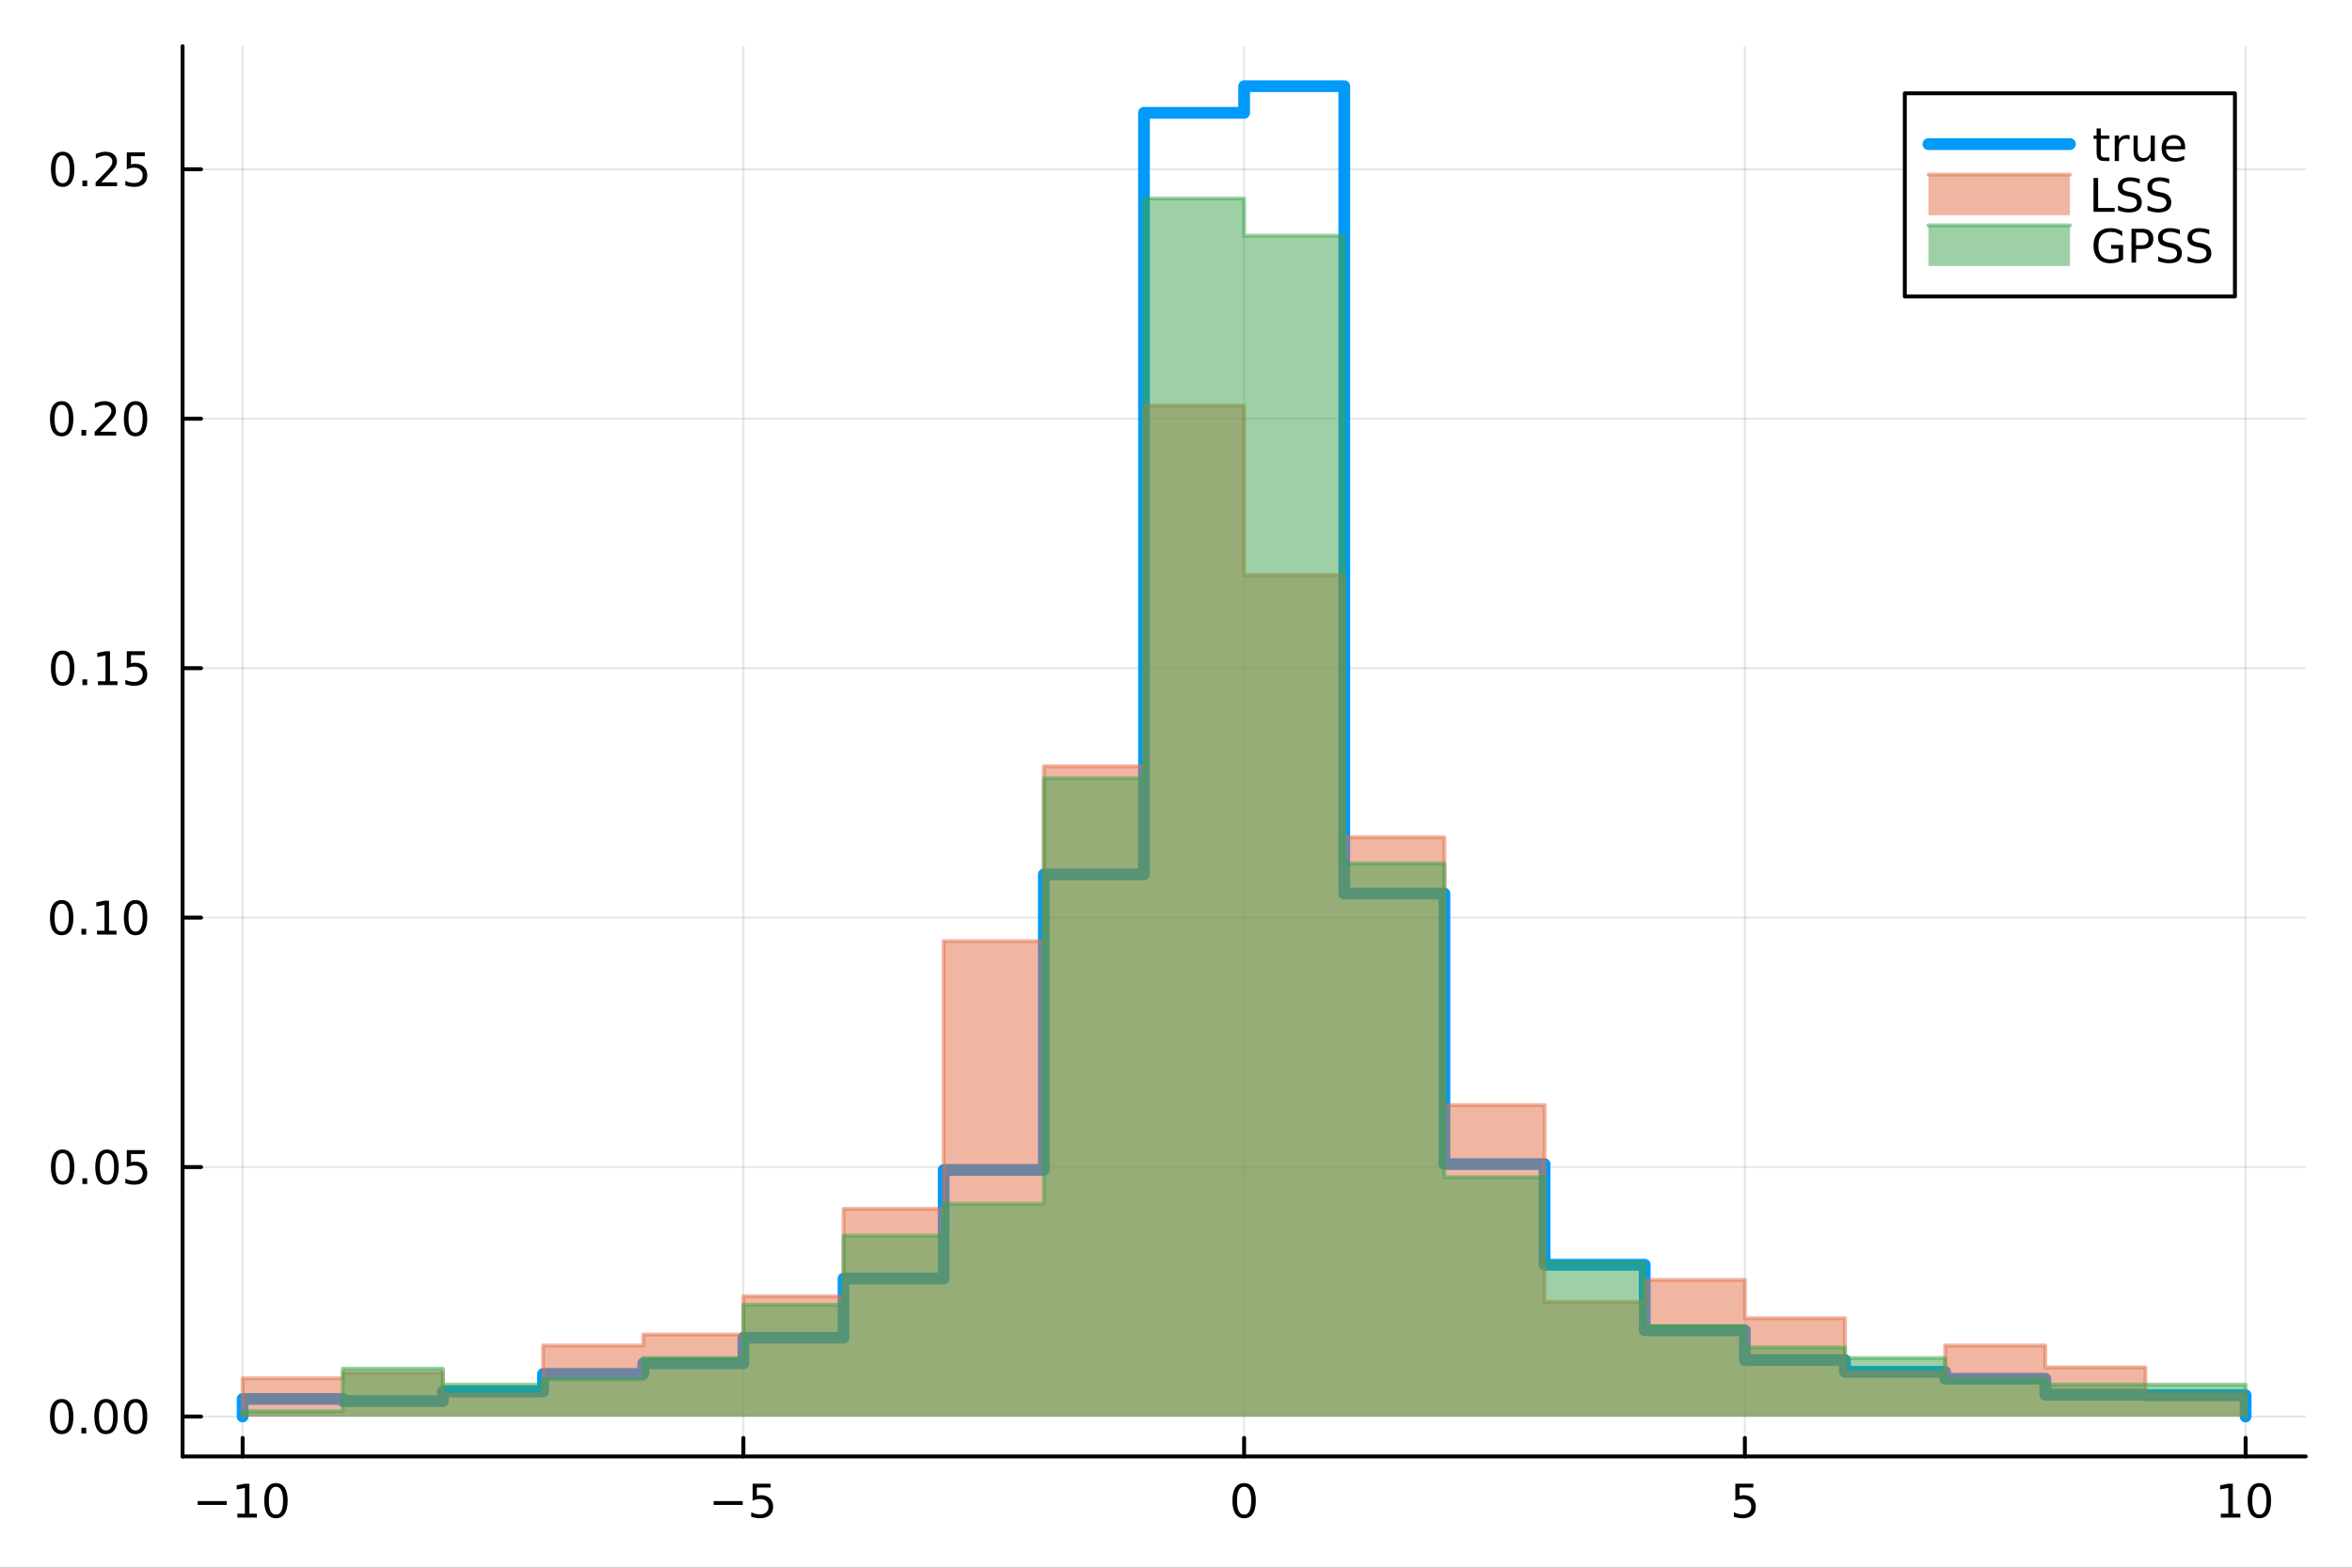 <?xml version="1.0" encoding="utf-8"?>
<svg xmlns="http://www.w3.org/2000/svg" xmlns:xlink="http://www.w3.org/1999/xlink" width="600" height="400" viewBox="0 0 2400 1600">
<rect x="0" y="0" width="2400" height="1600" fill="#333333" stroke="none"/>
<defs>
  <clipPath id="clip350">
    <rect x="0" y="0" width="2400" height="1600"/>
  </clipPath>
</defs>
<path clip-path="url(#clip350)" d="M0 1600 L2400 1600 L2400 0 L0 0  Z" fill="#ffffff" fill-rule="evenodd" fill-opacity="1"/>
<defs>
  <clipPath id="clip351">
    <rect x="480" y="0" width="1681" height="1600"/>
  </clipPath>
</defs>
<path clip-path="url(#clip350)" d="M186.274 1486.45 L2352.76 1486.45 L2352.76 47.244 L186.274 47.244  Z" fill="#ffffff" fill-rule="evenodd" fill-opacity="1"/>
<defs>
  <clipPath id="clip352">
    <rect x="186" y="47" width="2167" height="1440"/>
  </clipPath>
</defs>
<polyline clip-path="url(#clip352)" style="stroke:#000000; stroke-linecap:round; stroke-linejoin:round; stroke-width:2; stroke-opacity:0.1; fill:none" points="247.59,1486.45 247.59,47.244 "/>
<polyline clip-path="url(#clip352)" style="stroke:#000000; stroke-linecap:round; stroke-linejoin:round; stroke-width:2; stroke-opacity:0.1; fill:none" points="758.552,1486.45 758.552,47.244 "/>
<polyline clip-path="url(#clip352)" style="stroke:#000000; stroke-linecap:round; stroke-linejoin:round; stroke-width:2; stroke-opacity:0.1; fill:none" points="1269.51,1486.45 1269.51,47.244 "/>
<polyline clip-path="url(#clip352)" style="stroke:#000000; stroke-linecap:round; stroke-linejoin:round; stroke-width:2; stroke-opacity:0.1; fill:none" points="1780.48,1486.45 1780.48,47.244 "/>
<polyline clip-path="url(#clip352)" style="stroke:#000000; stroke-linecap:round; stroke-linejoin:round; stroke-width:2; stroke-opacity:0.1; fill:none" points="2291.44,1486.45 2291.44,47.244 "/>
<polyline clip-path="url(#clip350)" style="stroke:#000000; stroke-linecap:round; stroke-linejoin:round; stroke-width:4; stroke-opacity:1; fill:none" points="186.274,1486.45 2352.76,1486.45 "/>
<polyline clip-path="url(#clip350)" style="stroke:#000000; stroke-linecap:round; stroke-linejoin:round; stroke-width:4; stroke-opacity:1; fill:none" points="247.59,1486.45 247.59,1467.55 "/>
<polyline clip-path="url(#clip350)" style="stroke:#000000; stroke-linecap:round; stroke-linejoin:round; stroke-width:4; stroke-opacity:1; fill:none" points="758.552,1486.45 758.552,1467.55 "/>
<polyline clip-path="url(#clip350)" style="stroke:#000000; stroke-linecap:round; stroke-linejoin:round; stroke-width:4; stroke-opacity:1; fill:none" points="1269.51,1486.45 1269.51,1467.55 "/>
<polyline clip-path="url(#clip350)" style="stroke:#000000; stroke-linecap:round; stroke-linejoin:round; stroke-width:4; stroke-opacity:1; fill:none" points="1780.48,1486.45 1780.48,1467.55 "/>
<polyline clip-path="url(#clip350)" style="stroke:#000000; stroke-linecap:round; stroke-linejoin:round; stroke-width:4; stroke-opacity:1; fill:none" points="2291.44,1486.45 2291.44,1467.55 "/>
<path clip-path="url(#clip350)" d="M201.652 1532.02 L231.328 1532.02 L231.328 1535.95 L201.652 1535.95 L201.652 1532.02 Z" fill="#000000" fill-rule="nonzero" fill-opacity="1" /><path clip-path="url(#clip350)" d="M242.231 1544.91 L249.87 1544.91 L249.87 1518.55 L241.559 1520.21 L241.559 1515.95 L249.823 1514.29 L254.499 1514.29 L254.499 1544.91 L262.138 1544.91 L262.138 1548.85 L242.231 1548.85 L242.231 1544.91 Z" fill="#000000" fill-rule="nonzero" fill-opacity="1" /><path clip-path="url(#clip350)" d="M281.582 1517.37 Q277.971 1517.37 276.143 1520.93 Q274.337 1524.47 274.337 1531.6 Q274.337 1538.71 276.143 1542.27 Q277.971 1545.82 281.582 1545.82 Q285.217 1545.82 287.022 1542.27 Q288.851 1538.71 288.851 1531.6 Q288.851 1524.47 287.022 1520.93 Q285.217 1517.37 281.582 1517.37 M281.582 1513.66 Q287.393 1513.66 290.448 1518.27 Q293.527 1522.85 293.527 1531.6 Q293.527 1540.33 290.448 1544.94 Q287.393 1549.52 281.582 1549.52 Q275.772 1549.52 272.694 1544.94 Q269.638 1540.33 269.638 1531.6 Q269.638 1522.85 272.694 1518.27 Q275.772 1513.66 281.582 1513.66 Z" fill="#000000" fill-rule="nonzero" fill-opacity="1" /><path clip-path="url(#clip350)" d="M728.194 1532.02 L757.869 1532.02 L757.869 1535.95 L728.194 1535.95 L728.194 1532.02 Z" fill="#000000" fill-rule="nonzero" fill-opacity="1" /><path clip-path="url(#clip350)" d="M768.008 1514.29 L786.365 1514.29 L786.365 1518.22 L772.291 1518.22 L772.291 1526.7 Q773.309 1526.35 774.328 1526.19 Q775.346 1526 776.365 1526 Q782.152 1526 785.531 1529.17 Q788.911 1532.34 788.911 1537.76 Q788.911 1543.34 785.439 1546.44 Q781.966 1549.52 775.647 1549.52 Q773.471 1549.52 771.203 1549.15 Q768.957 1548.78 766.55 1548.04 L766.55 1543.34 Q768.633 1544.47 770.855 1545.03 Q773.078 1545.58 775.554 1545.58 Q779.559 1545.58 781.897 1543.48 Q784.235 1541.37 784.235 1537.76 Q784.235 1534.15 781.897 1532.04 Q779.559 1529.94 775.554 1529.94 Q773.679 1529.94 771.804 1530.35 Q769.953 1530.77 768.008 1531.65 L768.008 1514.29 Z" fill="#000000" fill-rule="nonzero" fill-opacity="1" /><path clip-path="url(#clip350)" d="M1269.51 1517.37 Q1265.9 1517.37 1264.08 1520.93 Q1262.27 1524.47 1262.27 1531.6 Q1262.27 1538.71 1264.08 1542.27 Q1265.9 1545.82 1269.51 1545.82 Q1273.15 1545.82 1274.95 1542.27 Q1276.78 1538.71 1276.78 1531.6 Q1276.78 1524.47 1274.95 1520.93 Q1273.15 1517.37 1269.51 1517.37 M1269.51 1513.66 Q1275.33 1513.66 1278.38 1518.27 Q1281.46 1522.85 1281.46 1531.6 Q1281.46 1540.33 1278.38 1544.94 Q1275.33 1549.52 1269.51 1549.52 Q1263.7 1549.52 1260.63 1544.94 Q1257.57 1540.33 1257.57 1531.6 Q1257.57 1522.85 1260.63 1518.27 Q1263.7 1513.66 1269.51 1513.66 Z" fill="#000000" fill-rule="nonzero" fill-opacity="1" /><path clip-path="url(#clip350)" d="M1770.76 1514.29 L1789.11 1514.29 L1789.11 1518.22 L1775.04 1518.22 L1775.04 1526.7 Q1776.06 1526.35 1777.07 1526.19 Q1778.09 1526 1779.11 1526 Q1784.9 1526 1788.28 1529.17 Q1791.66 1532.34 1791.66 1537.76 Q1791.66 1543.34 1788.19 1546.44 Q1784.71 1549.52 1778.39 1549.52 Q1776.22 1549.52 1773.95 1549.15 Q1771.7 1548.78 1769.3 1548.04 L1769.3 1543.34 Q1771.38 1544.47 1773.6 1545.03 Q1775.82 1545.58 1778.3 1545.58 Q1782.31 1545.58 1784.64 1543.48 Q1786.98 1541.37 1786.98 1537.76 Q1786.98 1534.15 1784.64 1532.04 Q1782.31 1529.94 1778.3 1529.94 Q1776.43 1529.94 1774.55 1530.35 Q1772.7 1530.77 1770.76 1531.65 L1770.76 1514.29 Z" fill="#000000" fill-rule="nonzero" fill-opacity="1" /><path clip-path="url(#clip350)" d="M2266.13 1544.91 L2273.77 1544.91 L2273.77 1518.55 L2265.46 1520.21 L2265.46 1515.95 L2273.72 1514.29 L2278.4 1514.29 L2278.4 1544.91 L2286.04 1544.91 L2286.04 1548.85 L2266.13 1548.85 L2266.13 1544.91 Z" fill="#000000" fill-rule="nonzero" fill-opacity="1" /><path clip-path="url(#clip350)" d="M2305.48 1517.37 Q2301.87 1517.37 2300.04 1520.93 Q2298.23 1524.47 2298.23 1531.6 Q2298.23 1538.71 2300.04 1542.27 Q2301.87 1545.82 2305.48 1545.82 Q2309.11 1545.82 2310.92 1542.27 Q2312.75 1538.71 2312.75 1531.6 Q2312.75 1524.47 2310.92 1520.93 Q2309.11 1517.37 2305.48 1517.37 M2305.48 1513.66 Q2311.29 1513.66 2314.35 1518.27 Q2317.42 1522.85 2317.42 1531.6 Q2317.42 1540.33 2314.35 1544.94 Q2311.29 1549.52 2305.48 1549.52 Q2299.67 1549.52 2296.59 1544.94 Q2293.54 1540.33 2293.54 1531.6 Q2293.54 1522.85 2296.59 1518.27 Q2299.67 1513.66 2305.48 1513.66 Z" fill="#000000" fill-rule="nonzero" fill-opacity="1" /><polyline clip-path="url(#clip352)" style="stroke:#000000; stroke-linecap:round; stroke-linejoin:round; stroke-width:2; stroke-opacity:0.1; fill:none" points="186.274,1445.72 2352.76,1445.72 "/>
<polyline clip-path="url(#clip352)" style="stroke:#000000; stroke-linecap:round; stroke-linejoin:round; stroke-width:2; stroke-opacity:0.1; fill:none" points="186.274,1191.13 2352.76,1191.13 "/>
<polyline clip-path="url(#clip352)" style="stroke:#000000; stroke-linecap:round; stroke-linejoin:round; stroke-width:2; stroke-opacity:0.1; fill:none" points="186.274,936.536 2352.76,936.536 "/>
<polyline clip-path="url(#clip352)" style="stroke:#000000; stroke-linecap:round; stroke-linejoin:round; stroke-width:2; stroke-opacity:0.1; fill:none" points="186.274,681.947 2352.76,681.947 "/>
<polyline clip-path="url(#clip352)" style="stroke:#000000; stroke-linecap:round; stroke-linejoin:round; stroke-width:2; stroke-opacity:0.1; fill:none" points="186.274,427.357 2352.76,427.357 "/>
<polyline clip-path="url(#clip352)" style="stroke:#000000; stroke-linecap:round; stroke-linejoin:round; stroke-width:2; stroke-opacity:0.1; fill:none" points="186.274,172.767 2352.76,172.767 "/>
<polyline clip-path="url(#clip350)" style="stroke:#000000; stroke-linecap:round; stroke-linejoin:round; stroke-width:4; stroke-opacity:1; fill:none" points="186.274,1486.45 186.274,47.244 "/>
<polyline clip-path="url(#clip350)" style="stroke:#000000; stroke-linecap:round; stroke-linejoin:round; stroke-width:4; stroke-opacity:1; fill:none" points="186.274,1445.72 205.172,1445.72 "/>
<polyline clip-path="url(#clip350)" style="stroke:#000000; stroke-linecap:round; stroke-linejoin:round; stroke-width:4; stroke-opacity:1; fill:none" points="186.274,1191.13 205.172,1191.13 "/>
<polyline clip-path="url(#clip350)" style="stroke:#000000; stroke-linecap:round; stroke-linejoin:round; stroke-width:4; stroke-opacity:1; fill:none" points="186.274,936.536 205.172,936.536 "/>
<polyline clip-path="url(#clip350)" style="stroke:#000000; stroke-linecap:round; stroke-linejoin:round; stroke-width:4; stroke-opacity:1; fill:none" points="186.274,681.947 205.172,681.947 "/>
<polyline clip-path="url(#clip350)" style="stroke:#000000; stroke-linecap:round; stroke-linejoin:round; stroke-width:4; stroke-opacity:1; fill:none" points="186.274,427.357 205.172,427.357 "/>
<polyline clip-path="url(#clip350)" style="stroke:#000000; stroke-linecap:round; stroke-linejoin:round; stroke-width:4; stroke-opacity:1; fill:none" points="186.274,172.767 205.172,172.767 "/>
<path clip-path="url(#clip350)" d="M62.937 1431.51 Q59.325 1431.51 57.497 1435.08 Q55.691 1438.62 55.691 1445.75 Q55.691 1452.86 57.497 1456.42 Q59.325 1459.96 62.937 1459.96 Q66.571 1459.96 68.376 1456.42 Q70.205 1452.86 70.205 1445.75 Q70.205 1438.62 68.376 1435.08 Q66.571 1431.51 62.937 1431.51 M62.937 1427.81 Q68.747 1427.81 71.802 1432.42 Q74.881 1437 74.881 1445.75 Q74.881 1454.48 71.802 1459.08 Q68.747 1463.67 62.937 1463.67 Q57.126 1463.67 54.048 1459.08 Q50.992 1454.48 50.992 1445.75 Q50.992 1437 54.048 1432.42 Q57.126 1427.81 62.937 1427.81 Z" fill="#000000" fill-rule="nonzero" fill-opacity="1" /><path clip-path="url(#clip350)" d="M83.098 1457.12 L87.983 1457.12 L87.983 1463 L83.098 1463 L83.098 1457.12 Z" fill="#000000" fill-rule="nonzero" fill-opacity="1" /><path clip-path="url(#clip350)" d="M108.168 1431.51 Q104.557 1431.51 102.728 1435.08 Q100.922 1438.62 100.922 1445.75 Q100.922 1452.86 102.728 1456.42 Q104.557 1459.96 108.168 1459.96 Q111.802 1459.96 113.608 1456.42 Q115.436 1452.86 115.436 1445.75 Q115.436 1438.62 113.608 1435.08 Q111.802 1431.51 108.168 1431.51 M108.168 1427.81 Q113.978 1427.81 117.033 1432.42 Q120.112 1437 120.112 1445.75 Q120.112 1454.48 117.033 1459.08 Q113.978 1463.67 108.168 1463.67 Q102.358 1463.67 99.279 1459.08 Q96.223 1454.48 96.223 1445.75 Q96.223 1437 99.279 1432.42 Q102.358 1427.81 108.168 1427.81 Z" fill="#000000" fill-rule="nonzero" fill-opacity="1" /><path clip-path="url(#clip350)" d="M138.33 1431.51 Q134.719 1431.51 132.89 1435.08 Q131.084 1438.62 131.084 1445.75 Q131.084 1452.86 132.89 1456.42 Q134.719 1459.96 138.33 1459.96 Q141.964 1459.96 143.769 1456.42 Q145.598 1452.86 145.598 1445.75 Q145.598 1438.62 143.769 1435.08 Q141.964 1431.51 138.33 1431.51 M138.33 1427.81 Q144.14 1427.81 147.195 1432.42 Q150.274 1437 150.274 1445.75 Q150.274 1454.48 147.195 1459.08 Q144.14 1463.67 138.33 1463.67 Q132.519 1463.67 129.441 1459.08 Q126.385 1454.48 126.385 1445.75 Q126.385 1437 129.441 1432.42 Q132.519 1427.81 138.33 1427.81 Z" fill="#000000" fill-rule="nonzero" fill-opacity="1" /><path clip-path="url(#clip350)" d="M63.932 1176.92 Q60.321 1176.92 58.492 1180.49 Q56.687 1184.03 56.687 1191.16 Q56.687 1198.27 58.492 1201.83 Q60.321 1205.37 63.932 1205.37 Q67.566 1205.37 69.372 1201.83 Q71.2 1198.27 71.2 1191.16 Q71.2 1184.03 69.372 1180.49 Q67.566 1176.92 63.932 1176.92 M63.932 1173.22 Q69.742 1173.22 72.798 1177.83 Q75.876 1182.41 75.876 1191.16 Q75.876 1199.89 72.798 1204.49 Q69.742 1209.08 63.932 1209.08 Q58.122 1209.08 55.043 1204.49 Q51.987 1199.89 51.987 1191.16 Q51.987 1182.41 55.043 1177.83 Q58.122 1173.22 63.932 1173.22 Z" fill="#000000" fill-rule="nonzero" fill-opacity="1" /><path clip-path="url(#clip350)" d="M84.094 1202.53 L88.978 1202.53 L88.978 1208.41 L84.094 1208.41 L84.094 1202.53 Z" fill="#000000" fill-rule="nonzero" fill-opacity="1" /><path clip-path="url(#clip350)" d="M109.163 1176.92 Q105.552 1176.92 103.723 1180.49 Q101.918 1184.03 101.918 1191.16 Q101.918 1198.27 103.723 1201.83 Q105.552 1205.37 109.163 1205.37 Q112.797 1205.37 114.603 1201.83 Q116.432 1198.27 116.432 1191.16 Q116.432 1184.03 114.603 1180.49 Q112.797 1176.92 109.163 1176.92 M109.163 1173.22 Q114.973 1173.22 118.029 1177.83 Q121.107 1182.41 121.107 1191.16 Q121.107 1199.89 118.029 1204.49 Q114.973 1209.08 109.163 1209.08 Q103.353 1209.08 100.274 1204.49 Q97.219 1199.89 97.219 1191.16 Q97.219 1182.41 100.274 1177.83 Q103.353 1173.22 109.163 1173.22 Z" fill="#000000" fill-rule="nonzero" fill-opacity="1" /><path clip-path="url(#clip350)" d="M129.371 1173.85 L147.728 1173.85 L147.728 1177.78 L133.654 1177.78 L133.654 1186.25 Q134.672 1185.91 135.691 1185.74 Q136.709 1185.56 137.728 1185.56 Q143.515 1185.56 146.894 1188.73 Q150.274 1191.9 150.274 1197.32 Q150.274 1202.9 146.802 1206 Q143.33 1209.08 137.01 1209.08 Q134.834 1209.08 132.566 1208.71 Q130.32 1208.34 127.913 1207.6 L127.913 1202.9 Q129.996 1204.03 132.219 1204.59 Q134.441 1205.14 136.918 1205.14 Q140.922 1205.14 143.26 1203.04 Q145.598 1200.93 145.598 1197.32 Q145.598 1193.71 143.26 1191.6 Q140.922 1189.49 136.918 1189.49 Q135.043 1189.49 133.168 1189.91 Q131.316 1190.33 129.371 1191.21 L129.371 1173.85 Z" fill="#000000" fill-rule="nonzero" fill-opacity="1" /><path clip-path="url(#clip350)" d="M62.937 922.335 Q59.325 922.335 57.497 925.9 Q55.691 929.441 55.691 936.571 Q55.691 943.677 57.497 947.242 Q59.325 950.784 62.937 950.784 Q66.571 950.784 68.376 947.242 Q70.205 943.677 70.205 936.571 Q70.205 929.441 68.376 925.9 Q66.571 922.335 62.937 922.335 M62.937 918.631 Q68.747 918.631 71.802 923.238 Q74.881 927.821 74.881 936.571 Q74.881 945.298 71.802 949.904 Q68.747 954.488 62.937 954.488 Q57.126 954.488 54.048 949.904 Q50.992 945.298 50.992 936.571 Q50.992 927.821 54.048 923.238 Q57.126 918.631 62.937 918.631 Z" fill="#000000" fill-rule="nonzero" fill-opacity="1" /><path clip-path="url(#clip350)" d="M83.098 947.937 L87.983 947.937 L87.983 953.816 L83.098 953.816 L83.098 947.937 Z" fill="#000000" fill-rule="nonzero" fill-opacity="1" /><path clip-path="url(#clip350)" d="M98.978 949.881 L106.617 949.881 L106.617 923.515 L98.307 925.182 L98.307 920.923 L106.571 919.256 L111.246 919.256 L111.246 949.881 L118.885 949.881 L118.885 953.816 L98.978 953.816 L98.978 949.881 Z" fill="#000000" fill-rule="nonzero" fill-opacity="1" /><path clip-path="url(#clip350)" d="M138.33 922.335 Q134.719 922.335 132.89 925.9 Q131.084 929.441 131.084 936.571 Q131.084 943.677 132.89 947.242 Q134.719 950.784 138.33 950.784 Q141.964 950.784 143.769 947.242 Q145.598 943.677 145.598 936.571 Q145.598 929.441 143.769 925.9 Q141.964 922.335 138.33 922.335 M138.33 918.631 Q144.14 918.631 147.195 923.238 Q150.274 927.821 150.274 936.571 Q150.274 945.298 147.195 949.904 Q144.14 954.488 138.33 954.488 Q132.519 954.488 129.441 949.904 Q126.385 945.298 126.385 936.571 Q126.385 927.821 129.441 923.238 Q132.519 918.631 138.33 918.631 Z" fill="#000000" fill-rule="nonzero" fill-opacity="1" /><path clip-path="url(#clip350)" d="M63.932 667.745 Q60.321 667.745 58.492 671.31 Q56.687 674.852 56.687 681.981 Q56.687 689.088 58.492 692.652 Q60.321 696.194 63.932 696.194 Q67.566 696.194 69.372 692.652 Q71.2 689.088 71.2 681.981 Q71.2 674.852 69.372 671.31 Q67.566 667.745 63.932 667.745 M63.932 664.042 Q69.742 664.042 72.798 668.648 Q75.876 673.231 75.876 681.981 Q75.876 690.708 72.798 695.314 Q69.742 699.898 63.932 699.898 Q58.122 699.898 55.043 695.314 Q51.987 690.708 51.987 681.981 Q51.987 673.231 55.043 668.648 Q58.122 664.042 63.932 664.042 Z" fill="#000000" fill-rule="nonzero" fill-opacity="1" /><path clip-path="url(#clip350)" d="M84.094 693.347 L88.978 693.347 L88.978 699.227 L84.094 699.227 L84.094 693.347 Z" fill="#000000" fill-rule="nonzero" fill-opacity="1" /><path clip-path="url(#clip350)" d="M99.973 695.291 L107.612 695.291 L107.612 668.926 L99.302 670.592 L99.302 666.333 L107.566 664.667 L112.242 664.667 L112.242 695.291 L119.881 695.291 L119.881 699.227 L99.973 699.227 L99.973 695.291 Z" fill="#000000" fill-rule="nonzero" fill-opacity="1" /><path clip-path="url(#clip350)" d="M129.371 664.667 L147.728 664.667 L147.728 668.602 L133.654 668.602 L133.654 677.074 Q134.672 676.727 135.691 676.565 Q136.709 676.379 137.728 676.379 Q143.515 676.379 146.894 679.551 Q150.274 682.722 150.274 688.139 Q150.274 693.717 146.802 696.819 Q143.33 699.898 137.01 699.898 Q134.834 699.898 132.566 699.527 Q130.32 699.157 127.913 698.416 L127.913 693.717 Q129.996 694.852 132.219 695.407 Q134.441 695.963 136.918 695.963 Q140.922 695.963 143.26 693.856 Q145.598 691.75 145.598 688.139 Q145.598 684.528 143.26 682.421 Q140.922 680.315 136.918 680.315 Q135.043 680.315 133.168 680.731 Q131.316 681.148 129.371 682.028 L129.371 664.667 Z" fill="#000000" fill-rule="nonzero" fill-opacity="1" /><path clip-path="url(#clip350)" d="M62.937 413.155 Q59.325 413.155 57.497 416.72 Q55.691 420.262 55.691 427.391 Q55.691 434.498 57.497 438.063 Q59.325 441.604 62.937 441.604 Q66.571 441.604 68.376 438.063 Q70.205 434.498 70.205 427.391 Q70.205 420.262 68.376 416.72 Q66.571 413.155 62.937 413.155 M62.937 409.452 Q68.747 409.452 71.802 414.058 Q74.881 418.642 74.881 427.391 Q74.881 436.118 71.802 440.725 Q68.747 445.308 62.937 445.308 Q57.126 445.308 54.048 440.725 Q50.992 436.118 50.992 427.391 Q50.992 418.642 54.048 414.058 Q57.126 409.452 62.937 409.452 Z" fill="#000000" fill-rule="nonzero" fill-opacity="1" /><path clip-path="url(#clip350)" d="M83.098 438.757 L87.983 438.757 L87.983 444.637 L83.098 444.637 L83.098 438.757 Z" fill="#000000" fill-rule="nonzero" fill-opacity="1" /><path clip-path="url(#clip350)" d="M102.196 440.702 L118.515 440.702 L118.515 444.637 L96.571 444.637 L96.571 440.702 Q99.233 437.947 103.816 433.317 Q108.422 428.665 109.603 427.322 Q111.848 424.799 112.728 423.063 Q113.631 421.304 113.631 419.614 Q113.631 416.859 111.686 415.123 Q109.765 413.387 106.663 413.387 Q104.464 413.387 102.01 414.151 Q99.58 414.915 96.802 416.466 L96.802 411.743 Q99.626 410.609 102.08 410.03 Q104.534 409.452 106.571 409.452 Q111.941 409.452 115.135 412.137 Q118.33 414.822 118.33 419.313 Q118.33 421.442 117.52 423.364 Q116.733 425.262 114.626 427.854 Q114.047 428.526 110.946 431.743 Q107.844 434.938 102.196 440.702 Z" fill="#000000" fill-rule="nonzero" fill-opacity="1" /><path clip-path="url(#clip350)" d="M138.33 413.155 Q134.719 413.155 132.89 416.72 Q131.084 420.262 131.084 427.391 Q131.084 434.498 132.89 438.063 Q134.719 441.604 138.33 441.604 Q141.964 441.604 143.769 438.063 Q145.598 434.498 145.598 427.391 Q145.598 420.262 143.769 416.72 Q141.964 413.155 138.33 413.155 M138.33 409.452 Q144.14 409.452 147.195 414.058 Q150.274 418.642 150.274 427.391 Q150.274 436.118 147.195 440.725 Q144.14 445.308 138.33 445.308 Q132.519 445.308 129.441 440.725 Q126.385 436.118 126.385 427.391 Q126.385 418.642 129.441 414.058 Q132.519 409.452 138.33 409.452 Z" fill="#000000" fill-rule="nonzero" fill-opacity="1" /><path clip-path="url(#clip350)" d="M63.932 158.566 Q60.321 158.566 58.492 162.131 Q56.687 165.672 56.687 172.802 Q56.687 179.908 58.492 183.473 Q60.321 187.015 63.932 187.015 Q67.566 187.015 69.372 183.473 Q71.2 179.908 71.2 172.802 Q71.2 165.672 69.372 162.131 Q67.566 158.566 63.932 158.566 M63.932 154.862 Q69.742 154.862 72.798 159.469 Q75.876 164.052 75.876 172.802 Q75.876 181.529 72.798 186.135 Q69.742 190.718 63.932 190.718 Q58.122 190.718 55.043 186.135 Q51.987 181.529 51.987 172.802 Q51.987 164.052 55.043 159.469 Q58.122 154.862 63.932 154.862 Z" fill="#000000" fill-rule="nonzero" fill-opacity="1" /><path clip-path="url(#clip350)" d="M84.094 184.167 L88.978 184.167 L88.978 190.047 L84.094 190.047 L84.094 184.167 Z" fill="#000000" fill-rule="nonzero" fill-opacity="1" /><path clip-path="url(#clip350)" d="M103.191 186.112 L119.51 186.112 L119.51 190.047 L97.566 190.047 L97.566 186.112 Q100.228 183.357 104.811 178.728 Q109.418 174.075 110.598 172.732 Q112.844 170.209 113.723 168.473 Q114.626 166.714 114.626 165.024 Q114.626 162.269 112.682 160.533 Q110.76 158.797 107.658 158.797 Q105.459 158.797 103.006 159.561 Q100.575 160.325 97.797 161.876 L97.797 157.154 Q100.621 156.019 103.075 155.441 Q105.529 154.862 107.566 154.862 Q112.936 154.862 116.131 157.547 Q119.325 160.232 119.325 164.723 Q119.325 166.853 118.515 168.774 Q117.728 170.672 115.621 173.265 Q115.043 173.936 111.941 177.154 Q108.839 180.348 103.191 186.112 Z" fill="#000000" fill-rule="nonzero" fill-opacity="1" /><path clip-path="url(#clip350)" d="M129.371 155.487 L147.728 155.487 L147.728 159.422 L133.654 159.422 L133.654 167.894 Q134.672 167.547 135.691 167.385 Q136.709 167.2 137.728 167.2 Q143.515 167.2 146.894 170.371 Q150.274 173.543 150.274 178.959 Q150.274 184.538 146.802 187.64 Q143.33 190.718 137.01 190.718 Q134.834 190.718 132.566 190.348 Q130.32 189.978 127.913 189.237 L127.913 184.538 Q129.996 185.672 132.219 186.228 Q134.441 186.783 136.918 186.783 Q140.922 186.783 143.26 184.677 Q145.598 182.57 145.598 178.959 Q145.598 175.348 143.26 173.242 Q140.922 171.135 136.918 171.135 Q135.043 171.135 133.168 171.552 Q131.316 171.968 129.371 172.848 L129.371 155.487 Z" fill="#000000" fill-rule="nonzero" fill-opacity="1" /><polyline clip-path="url(#clip352)" style="stroke:#009af9; stroke-linecap:round; stroke-linejoin:round; stroke-width:12; stroke-opacity:1; fill:none" points="247.59,1445.72 247.59,1427.78 349.782,1427.78 349.782,1429.95 451.975,1429.95 451.975,1420.17 554.167,1420.17 554.167,1402.23 656.36,1402.23 656.36,1391.36 758.552,1391.36 758.552,1365.27 860.745,1365.27 860.745,1304.94 962.937,1304.94 962.937,1194.06 1065.13,1194.06 1065.13,892.402 1167.32,892.402 1167.32,115.153 1269.51,115.153 1269.51,87.976 1371.71,87.976 1371.71,911.969 1473.9,911.969 1473.9,1188.08 1576.09,1188.08 1576.09,1290.81 1678.29,1290.81 1678.29,1357.66 1780.48,1357.66 1780.48,1388.1 1882.67,1388.1 1882.67,1400.06 1984.86,1400.06 1984.86,1407.13 2087.06,1407.13 2087.06,1423.43 2189.25,1423.43 2189.25,1423.97 2291.44,1423.97 2291.44,1445.72 "/>
<path clip-path="url(#clip352)" d="M247.59 1445.72 L247.59 1406.68 L349.782 1406.68 L349.782 1401.1 L451.975 1401.1 L451.975 1423.41 L554.167 1423.41 L554.167 1373.21 L656.36 1373.21 L656.36 1362.06 L758.552 1362.06 L758.552 1323.02 L860.745 1323.02 L860.745 1233.79 L962.937 1233.79 L962.937 960.517 L1065.13 960.517 L1065.13 782.054 L1167.32 782.054 L1167.32 413.972 L1269.51 413.972 L1269.51 586.859 L1371.71 586.859 L1371.71 854.554 L1473.9 854.554 L1473.9 1127.83 L1576.09 1127.83 L1576.09 1328.6 L1678.29 1328.6 L1678.29 1306.29 L1780.48 1306.29 L1780.48 1345.33 L1882.67 1345.33 L1882.67 1401.1 L1984.86 1401.1 L1984.86 1373.21 L2087.06 1373.21 L2087.06 1395.52 L2189.25 1395.52 L2189.25 1423.41 L2291.44 1423.41 L2291.44 1445.72 L2291.44 1445.72 L2291.44 1445.72 L2189.25 1445.72 L2189.25 1445.72 L2087.06 1445.72 L2087.06 1445.72 L1984.86 1445.72 L1984.86 1445.72 L1882.67 1445.72 L1882.67 1445.72 L1780.48 1445.72 L1780.48 1445.72 L1678.29 1445.72 L1678.29 1445.72 L1576.09 1445.72 L1576.09 1445.72 L1473.9 1445.72 L1473.9 1445.72 L1371.71 1445.72 L1371.71 1445.72 L1269.51 1445.72 L1269.51 1445.72 L1167.32 1445.72 L1167.32 1445.72 L1065.13 1445.72 L1065.13 1445.72 L962.937 1445.72 L962.937 1445.72 L860.745 1445.72 L860.745 1445.72 L758.552 1445.72 L758.552 1445.72 L656.36 1445.72 L656.36 1445.72 L554.167 1445.72 L554.167 1445.72 L451.975 1445.72 L451.975 1445.72 L349.782 1445.72 L349.782 1445.72 L247.59 1445.72 L247.59 1445.72  Z" fill="#e26f46" fill-rule="evenodd" fill-opacity="0.5"/>
<polyline clip-path="url(#clip352)" style="stroke:#e26f46; stroke-linecap:round; stroke-linejoin:round; stroke-width:4; stroke-opacity:0.5; fill:none" points="247.59,1445.72 247.59,1406.68 349.782,1406.68 349.782,1401.1 451.975,1401.1 451.975,1423.41 554.167,1423.41 554.167,1373.21 656.36,1373.21 656.36,1362.06 758.552,1362.06 758.552,1323.02 860.745,1323.02 860.745,1233.79 962.937,1233.79 962.937,960.517 1065.13,960.517 1065.13,782.054 1167.32,782.054 1167.32,413.972 1269.51,413.972 1269.51,586.859 1371.71,586.859 1371.71,854.554 1473.9,854.554 1473.9,1127.83 1576.09,1127.83 1576.09,1328.6 1678.29,1328.6 1678.29,1306.29 1780.48,1306.29 1780.48,1345.33 1882.67,1345.33 1882.67,1401.1 1984.86,1401.1 1984.86,1373.21 2087.06,1373.21 2087.06,1395.52 2189.25,1395.52 2189.25,1423.41 2291.44,1423.41 2291.44,1445.72 "/>
<path clip-path="url(#clip352)" d="M247.59 1445.72 L247.59 1440.29 L349.782 1440.29 L349.782 1396.86 L451.975 1396.86 L451.975 1413.15 L554.167 1413.15 L554.167 1407.72 L656.36 1407.72 L656.36 1386 L758.552 1386 L758.552 1331.72 L860.745 1331.72 L860.745 1261.15 L962.937 1261.15 L962.937 1228.58 L1065.13 1228.58 L1065.13 794.313 L1167.32 794.313 L1167.32 202.623 L1269.51 202.623 L1269.51 240.621 L1371.71 240.621 L1371.71 881.167 L1473.9 881.167 L1473.9 1201.44 L1576.09 1201.44 L1576.09 1288.29 L1678.29 1288.29 L1678.29 1353.43 L1780.48 1353.43 L1780.48 1375.15 L1882.67 1375.15 L1882.67 1386 L1984.86 1386 L1984.86 1407.72 L2087.06 1407.72 L2087.06 1413.15 L2189.25 1413.15 L2189.25 1413.15 L2291.44 1413.15 L2291.44 1445.72 L2291.44 1445.72 L2291.44 1445.72 L2189.25 1445.72 L2189.25 1445.72 L2087.06 1445.72 L2087.06 1445.72 L1984.86 1445.72 L1984.86 1445.72 L1882.67 1445.72 L1882.67 1445.72 L1780.48 1445.72 L1780.48 1445.72 L1678.29 1445.72 L1678.29 1445.72 L1576.09 1445.72 L1576.09 1445.72 L1473.9 1445.72 L1473.9 1445.72 L1371.71 1445.72 L1371.71 1445.72 L1269.51 1445.72 L1269.51 1445.72 L1167.32 1445.72 L1167.32 1445.72 L1065.13 1445.72 L1065.13 1445.72 L962.937 1445.72 L962.937 1445.72 L860.745 1445.72 L860.745 1445.72 L758.552 1445.72 L758.552 1445.72 L656.36 1445.72 L656.36 1445.72 L554.167 1445.72 L554.167 1445.72 L451.975 1445.72 L451.975 1445.72 L349.782 1445.72 L349.782 1445.72 L247.59 1445.72 L247.59 1445.72  Z" fill="#3da44d" fill-rule="evenodd" fill-opacity="0.5"/>
<polyline clip-path="url(#clip352)" style="stroke:#3da44d; stroke-linecap:round; stroke-linejoin:round; stroke-width:4; stroke-opacity:0.5; fill:none" points="247.59,1445.72 247.59,1440.29 349.782,1440.29 349.782,1396.86 451.975,1396.86 451.975,1413.15 554.167,1413.15 554.167,1407.72 656.36,1407.72 656.36,1386 758.552,1386 758.552,1331.72 860.745,1331.72 860.745,1261.15 962.937,1261.15 962.937,1228.58 1065.13,1228.58 1065.13,794.313 1167.32,794.313 1167.32,202.623 1269.51,202.623 1269.51,240.621 1371.71,240.621 1371.71,881.167 1473.9,881.167 1473.9,1201.44 1576.09,1201.44 1576.09,1288.29 1678.29,1288.29 1678.29,1353.43 1780.48,1353.43 1780.48,1375.15 1882.67,1375.15 1882.67,1386 1984.86,1386 1984.86,1407.72 2087.06,1407.72 2087.06,1413.15 2189.25,1413.15 2291.44,1413.15 2291.44,1445.72 "/>
<path clip-path="url(#clip350)" d="M1943.68 302.578 L2280.54 302.578 L2280.54 95.218 L1943.68 95.218  Z" fill="#ffffff" fill-rule="evenodd" fill-opacity="1"/>
<polyline clip-path="url(#clip350)" style="stroke:#000000; stroke-linecap:round; stroke-linejoin:round; stroke-width:4; stroke-opacity:1; fill:none" points="1943.68,302.578 2280.54,302.578 2280.54,95.218 1943.68,95.218 1943.68,302.578 "/>
<polyline clip-path="url(#clip350)" style="stroke:#009af9; stroke-linecap:round; stroke-linejoin:round; stroke-width:12; stroke-opacity:1; fill:none" points="1967.76,147.058 2112.19,147.058 "/>
<path clip-path="url(#clip350)" d="M2143.67 131.051 L2143.67 138.412 L2152.44 138.412 L2152.44 141.722 L2143.67 141.722 L2143.67 155.796 Q2143.67 158.967 2144.52 159.87 Q2145.4 160.773 2148.07 160.773 L2152.44 160.773 L2152.44 164.338 L2148.07 164.338 Q2143.14 164.338 2141.26 162.509 Q2139.39 160.657 2139.39 155.796 L2139.39 141.722 L2136.26 141.722 L2136.26 138.412 L2139.39 138.412 L2139.39 131.051 L2143.67 131.051 Z" fill="#000000" fill-rule="nonzero" fill-opacity="1" /><path clip-path="url(#clip350)" d="M2173.07 142.393 Q2172.35 141.977 2171.49 141.791 Q2170.66 141.583 2169.64 141.583 Q2166.03 141.583 2164.08 143.944 Q2162.16 146.282 2162.16 150.68 L2162.16 164.338 L2157.88 164.338 L2157.88 138.412 L2162.16 138.412 L2162.16 142.44 Q2163.51 140.078 2165.66 138.944 Q2167.81 137.787 2170.89 137.787 Q2171.33 137.787 2171.86 137.856 Q2172.39 137.903 2173.04 138.018 L2173.07 142.393 Z" fill="#000000" fill-rule="nonzero" fill-opacity="1" /><path clip-path="url(#clip350)" d="M2177.09 154.106 L2177.09 138.412 L2181.35 138.412 L2181.35 153.944 Q2181.35 157.625 2182.79 159.476 Q2184.22 161.305 2187.09 161.305 Q2190.54 161.305 2192.53 159.106 Q2194.55 156.907 2194.55 153.111 L2194.55 138.412 L2198.81 138.412 L2198.81 164.338 L2194.55 164.338 L2194.55 160.356 Q2193 162.717 2190.94 163.875 Q2188.9 165.009 2186.19 165.009 Q2181.72 165.009 2179.41 162.231 Q2177.09 159.453 2177.09 154.106 M2187.81 137.787 L2187.81 137.787 Z" fill="#000000" fill-rule="nonzero" fill-opacity="1" /><path clip-path="url(#clip350)" d="M2229.76 150.31 L2229.76 152.393 L2210.17 152.393 Q2210.45 156.791 2212.81 159.106 Q2215.19 161.398 2219.43 161.398 Q2221.88 161.398 2224.18 160.796 Q2226.49 160.194 2228.76 158.99 L2228.76 163.018 Q2226.47 163.99 2224.06 164.5 Q2221.65 165.009 2219.18 165.009 Q2212.97 165.009 2209.34 161.398 Q2205.73 157.787 2205.73 151.629 Q2205.73 145.264 2209.15 141.537 Q2212.6 137.787 2218.44 137.787 Q2223.67 137.787 2226.7 141.166 Q2229.76 144.523 2229.76 150.31 M2225.5 149.06 Q2225.45 145.565 2223.53 143.481 Q2221.63 141.398 2218.48 141.398 Q2214.92 141.398 2212.76 143.412 Q2210.63 145.426 2210.31 149.083 L2225.5 149.06 Z" fill="#000000" fill-rule="nonzero" fill-opacity="1" /><path clip-path="url(#clip350)" d="M1967.76 219.634 L2112.19 219.634 L2112.19 178.162 L1967.76 178.162 L1967.76 219.634  Z" fill="#e26f46" fill-rule="evenodd" fill-opacity="0.5"/>
<polyline clip-path="url(#clip350)" style="stroke:#e26f46; stroke-linecap:round; stroke-linejoin:round; stroke-width:4; stroke-opacity:0.5; fill:none" points="1967.76,178.162 2112.19,178.162 "/>
<path clip-path="url(#clip350)" d="M2136.26 181.618 L2140.94 181.618 L2140.94 212.242 L2157.76 212.242 L2157.76 216.178 L2136.26 216.178 L2136.26 181.618 Z" fill="#000000" fill-rule="nonzero" fill-opacity="1" /><path clip-path="url(#clip350)" d="M2183.39 182.752 L2183.39 187.312 Q2180.73 186.039 2178.37 185.414 Q2176.01 184.789 2173.81 184.789 Q2169.99 184.789 2167.9 186.27 Q2165.84 187.752 2165.84 190.483 Q2165.84 192.775 2167.21 193.955 Q2168.6 195.113 2172.44 195.83 L2175.26 196.409 Q2180.5 197.405 2182.97 199.928 Q2185.47 202.428 2185.47 206.641 Q2185.47 211.664 2182.09 214.256 Q2178.74 216.849 2172.23 216.849 Q2169.78 216.849 2167 216.293 Q2164.25 215.738 2161.28 214.65 L2161.28 209.835 Q2164.13 211.432 2166.86 212.242 Q2169.59 213.053 2172.23 213.053 Q2176.24 213.053 2178.41 211.479 Q2180.59 209.904 2180.59 206.988 Q2180.59 204.442 2179.01 203.006 Q2177.46 201.571 2173.9 200.854 L2171.05 200.298 Q2165.82 199.256 2163.48 197.034 Q2161.14 194.812 2161.14 190.854 Q2161.14 186.27 2164.36 183.631 Q2167.6 180.993 2173.27 180.993 Q2175.7 180.993 2178.23 181.432 Q2180.75 181.872 2183.39 182.752 Z" fill="#000000" fill-rule="nonzero" fill-opacity="1" /><path clip-path="url(#clip350)" d="M2213.48 182.752 L2213.48 187.312 Q2210.82 186.039 2208.46 185.414 Q2206.1 184.789 2203.9 184.789 Q2200.08 184.789 2198 186.27 Q2195.94 187.752 2195.94 190.483 Q2195.94 192.775 2197.3 193.955 Q2198.69 195.113 2202.53 195.83 L2205.36 196.409 Q2210.59 197.405 2213.07 199.928 Q2215.57 202.428 2215.57 206.641 Q2215.57 211.664 2212.19 214.256 Q2208.83 216.849 2202.32 216.849 Q2199.87 216.849 2197.09 216.293 Q2194.34 215.738 2191.38 214.65 L2191.38 209.835 Q2194.22 211.432 2196.95 212.242 Q2199.69 213.053 2202.32 213.053 Q2206.33 213.053 2208.51 211.479 Q2210.68 209.904 2210.68 206.988 Q2210.68 204.442 2209.11 203.006 Q2207.56 201.571 2203.99 200.854 L2201.14 200.298 Q2195.91 199.256 2193.57 197.034 Q2191.24 194.812 2191.24 190.854 Q2191.24 186.27 2194.45 183.631 Q2197.69 180.993 2203.37 180.993 Q2205.8 180.993 2208.32 181.432 Q2210.84 181.872 2213.48 182.752 Z" fill="#000000" fill-rule="nonzero" fill-opacity="1" /><path clip-path="url(#clip350)" d="M1967.76 271.474 L2112.19 271.474 L2112.19 230.002 L1967.76 230.002 L1967.76 271.474  Z" fill="#3da44d" fill-rule="evenodd" fill-opacity="0.5"/>
<polyline clip-path="url(#clip350)" style="stroke:#3da44d; stroke-linecap:round; stroke-linejoin:round; stroke-width:4; stroke-opacity:0.5; fill:none" points="1967.76,230.002 2112.19,230.002 "/>
<path clip-path="url(#clip350)" d="M2161.82 263.087 L2161.82 253.805 L2154.18 253.805 L2154.18 249.962 L2166.45 249.962 L2166.45 264.8 Q2163.74 266.721 2160.47 267.717 Q2157.21 268.689 2153.51 268.689 Q2145.4 268.689 2140.82 263.967 Q2136.26 259.221 2136.26 250.772 Q2136.26 242.3 2140.82 237.578 Q2145.4 232.833 2153.51 232.833 Q2156.89 232.833 2159.92 233.666 Q2162.97 234.499 2165.54 236.12 L2165.54 241.096 Q2162.95 238.897 2160.03 237.786 Q2157.12 236.675 2153.9 236.675 Q2147.56 236.675 2144.36 240.217 Q2141.19 243.758 2141.19 250.772 Q2141.19 257.763 2144.36 261.305 Q2147.56 264.846 2153.9 264.846 Q2156.38 264.846 2158.32 264.43 Q2160.26 263.99 2161.82 263.087 Z" fill="#000000" fill-rule="nonzero" fill-opacity="1" /><path clip-path="url(#clip350)" d="M2179.66 237.3 L2179.66 250.286 L2185.54 250.286 Q2188.81 250.286 2190.59 248.596 Q2192.37 246.907 2192.37 243.782 Q2192.37 240.68 2190.59 238.99 Q2188.81 237.3 2185.54 237.3 L2179.66 237.3 M2174.99 233.458 L2185.54 233.458 Q2191.35 233.458 2194.32 236.096 Q2197.3 238.712 2197.3 243.782 Q2197.3 248.897 2194.32 251.513 Q2191.35 254.129 2185.54 254.129 L2179.66 254.129 L2179.66 268.018 L2174.99 268.018 L2174.99 233.458 Z" fill="#000000" fill-rule="nonzero" fill-opacity="1" /><path clip-path="url(#clip350)" d="M2224.29 234.592 L2224.29 239.152 Q2221.63 237.879 2219.27 237.254 Q2216.91 236.629 2214.71 236.629 Q2210.89 236.629 2208.81 238.11 Q2206.75 239.592 2206.75 242.323 Q2206.75 244.615 2208.11 245.795 Q2209.5 246.953 2213.34 247.67 L2216.17 248.249 Q2221.4 249.245 2223.88 251.768 Q2226.38 254.268 2226.38 258.481 Q2226.38 263.504 2223 266.096 Q2219.64 268.689 2213.13 268.689 Q2210.68 268.689 2207.9 268.133 Q2205.15 267.578 2202.19 266.49 L2202.19 261.675 Q2205.03 263.272 2207.76 264.082 Q2210.5 264.893 2213.13 264.893 Q2217.14 264.893 2219.32 263.319 Q2221.49 261.744 2221.49 258.828 Q2221.49 256.282 2219.92 254.846 Q2218.37 253.411 2214.8 252.694 L2211.95 252.138 Q2206.72 251.096 2204.38 248.874 Q2202.05 246.652 2202.05 242.694 Q2202.05 238.11 2205.26 235.471 Q2208.51 232.833 2214.18 232.833 Q2216.61 232.833 2219.13 233.272 Q2221.65 233.712 2224.29 234.592 Z" fill="#000000" fill-rule="nonzero" fill-opacity="1" /><path clip-path="url(#clip350)" d="M2254.38 234.592 L2254.38 239.152 Q2251.72 237.879 2249.36 237.254 Q2247 236.629 2244.8 236.629 Q2240.98 236.629 2238.9 238.11 Q2236.84 239.592 2236.84 242.323 Q2236.84 244.615 2238.2 245.795 Q2239.59 246.953 2243.44 247.67 L2246.26 248.249 Q2251.49 249.245 2253.97 251.768 Q2256.47 254.268 2256.47 258.481 Q2256.47 263.504 2253.09 266.096 Q2249.73 268.689 2243.23 268.689 Q2240.77 268.689 2238 268.133 Q2235.24 267.578 2232.28 266.49 L2232.28 261.675 Q2235.13 263.272 2237.86 264.082 Q2240.59 264.893 2243.23 264.893 Q2247.23 264.893 2249.41 263.319 Q2251.58 261.744 2251.58 258.828 Q2251.58 256.282 2250.01 254.846 Q2248.46 253.411 2244.89 252.694 L2242.05 252.138 Q2236.82 251.096 2234.48 248.874 Q2232.14 246.652 2232.14 242.694 Q2232.14 238.11 2235.36 235.471 Q2238.6 232.833 2244.27 232.833 Q2246.7 232.833 2249.22 233.272 Q2251.75 233.712 2254.38 234.592 Z" fill="#000000" fill-rule="nonzero" fill-opacity="1" /></svg>
